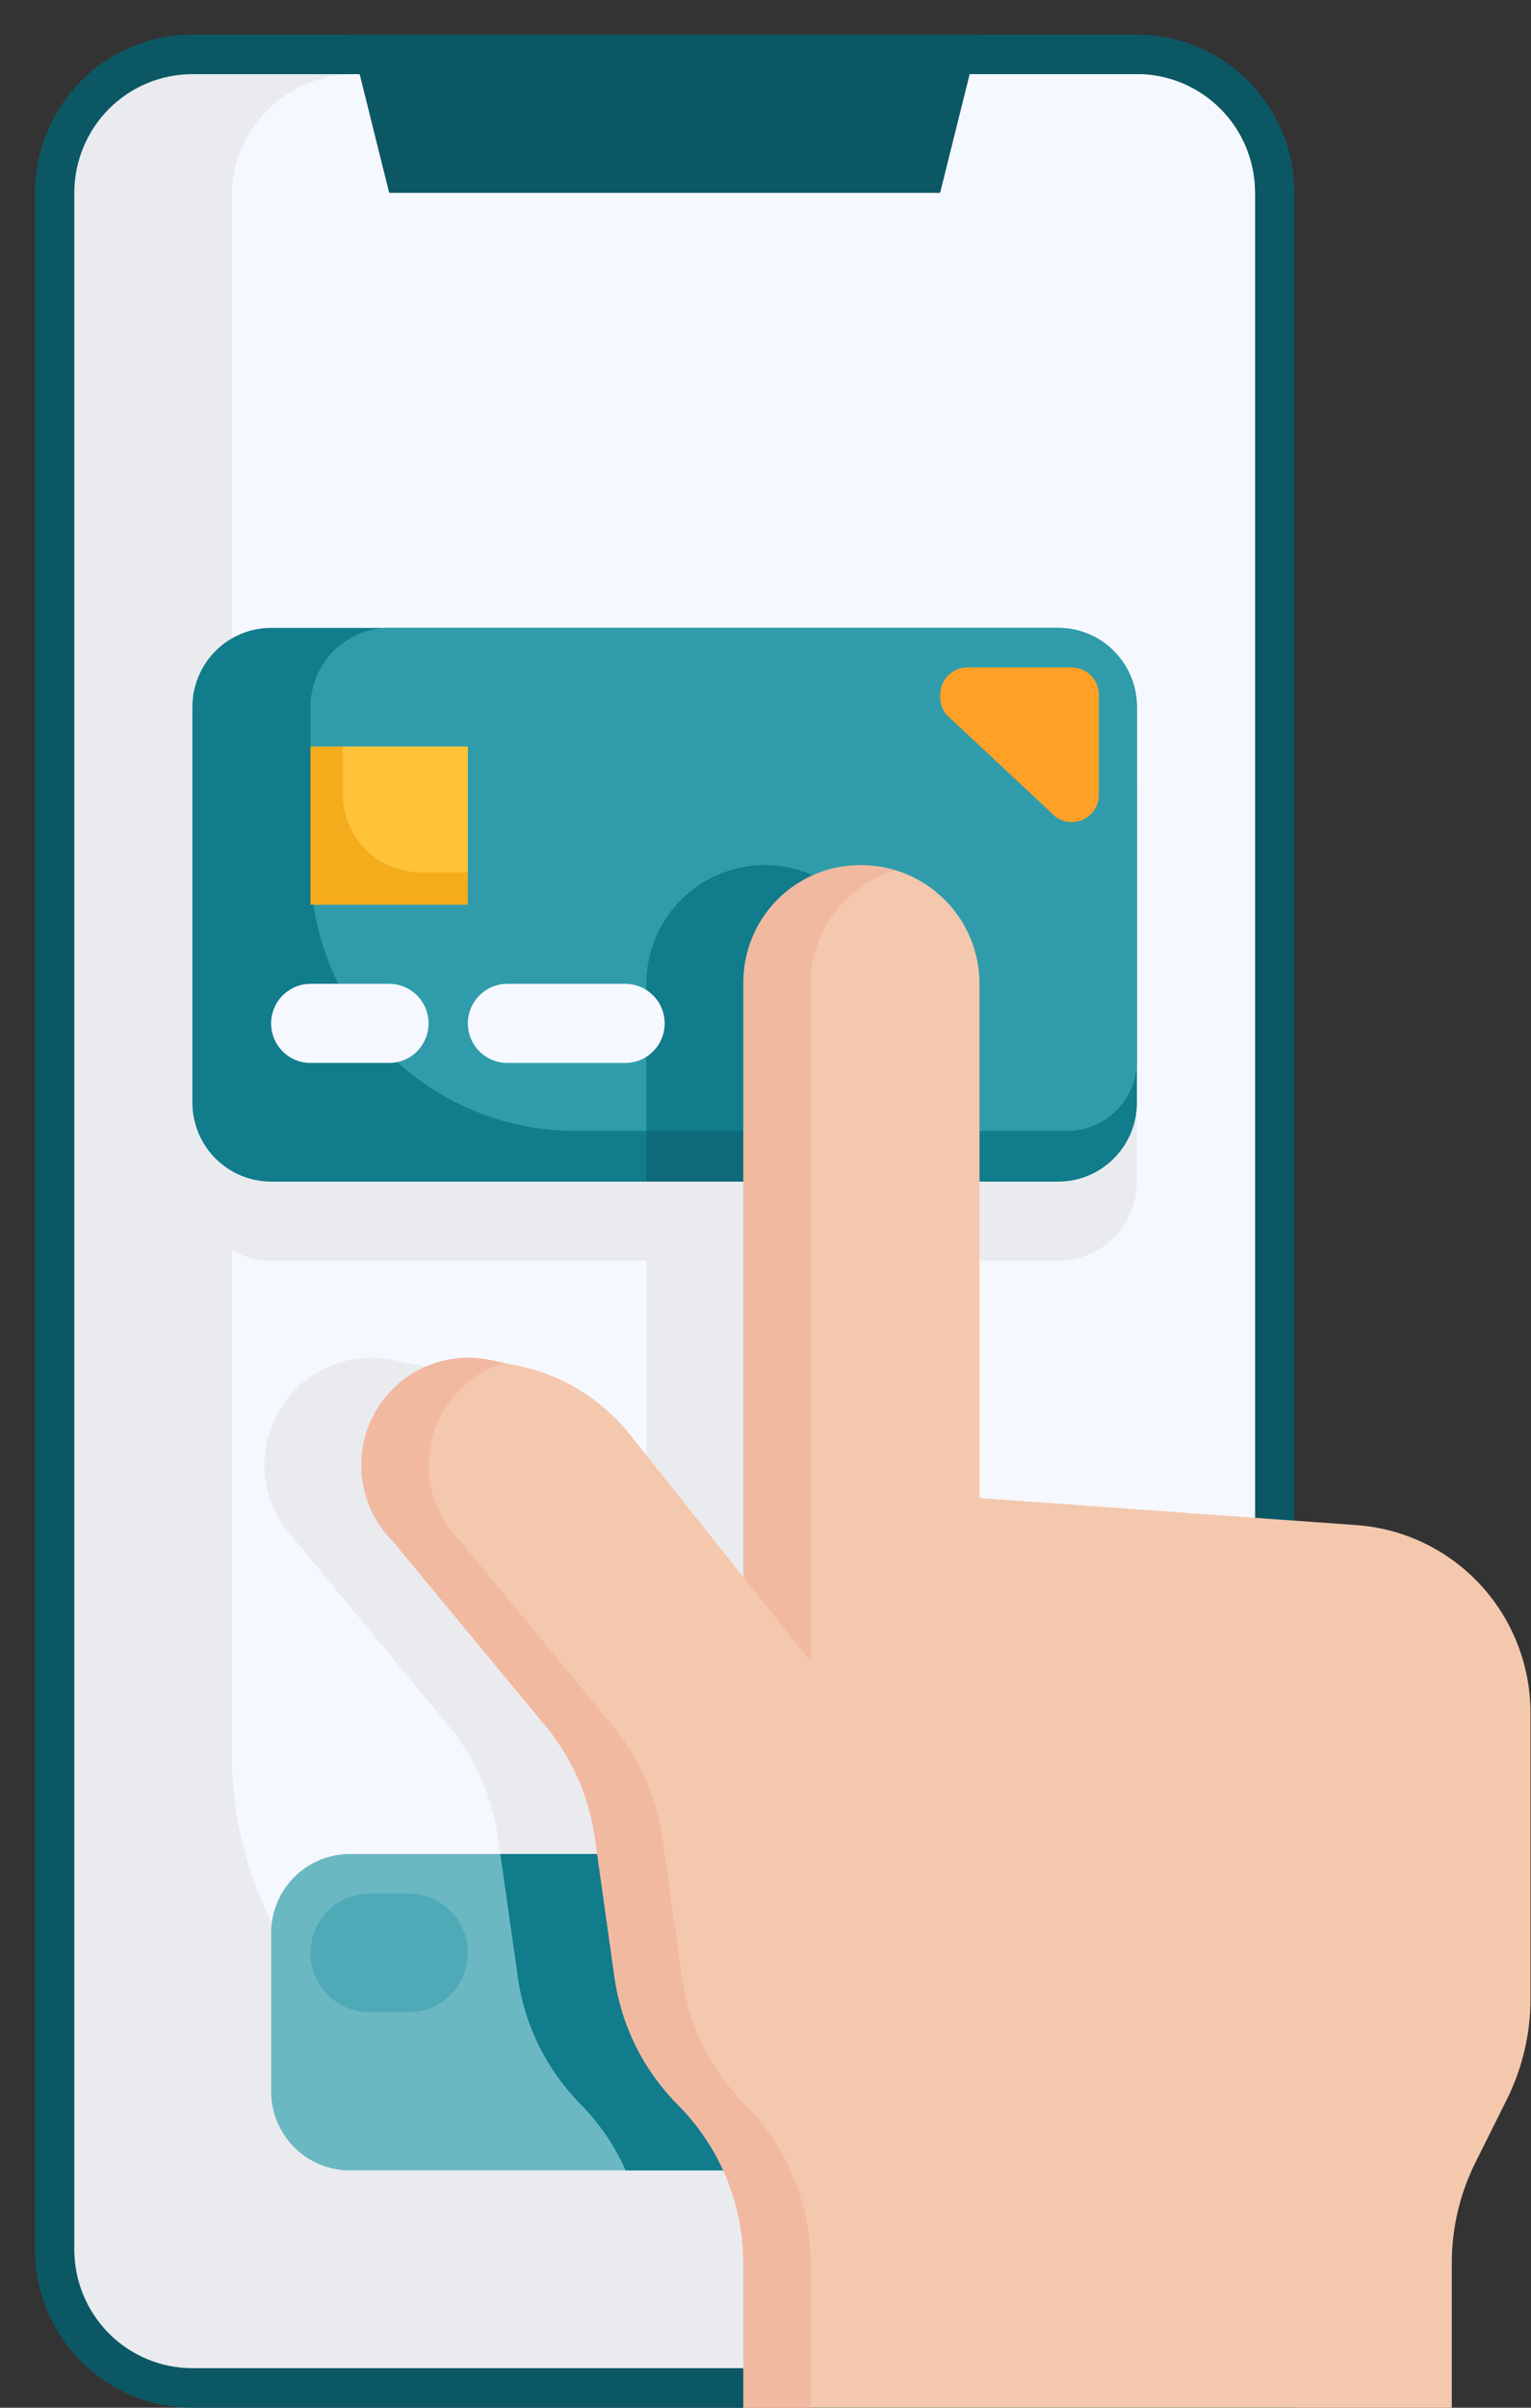 <svg width="35" height="55" viewBox="0 0 35 55" fill="none" xmlns="http://www.w3.org/2000/svg">
<rect x="0" y="0" width="35" height="55" fill="#333333" stroke="none"/>
<path d="M13.396 55H4.399C3.444 55 2.529 54.619 1.854 53.941C1.179 53.264 0.8 52.344 0.8 51.386V4.405C0.8 3.446 1.179 2.527 1.854 1.849C2.529 1.171 3.444 0.791 4.399 0.791H25.991C26.946 0.791 27.861 1.171 28.536 1.849C29.211 2.527 29.59 3.446 29.59 4.405V55H13.396Z" fill="#0B5864"/>
<path d="M4.398 54.096C3.682 54.096 2.996 53.811 2.49 53.303C1.984 52.794 1.699 52.105 1.699 51.386V4.405C1.699 3.686 1.984 2.996 2.49 2.488C2.996 1.98 3.682 1.694 4.398 1.694H25.991C26.707 1.694 27.393 1.98 27.9 2.488C28.406 2.996 28.69 3.686 28.69 4.405V54.096H4.398Z" fill="#EAEBEF"/>
<path d="M25.991 1.694H8.087C7.347 1.694 6.638 1.989 6.115 2.514C5.592 3.04 5.298 3.752 5.298 4.495V40.054C5.298 42.34 6.203 44.533 7.813 46.15C9.423 47.767 11.607 48.675 13.884 48.676H28.69V4.405C28.69 3.686 28.406 2.996 27.899 2.488C27.393 1.98 26.707 1.694 25.991 1.694Z" fill="#F6F8FF"/>
<path d="M7.997 0.791L8.897 4.405H21.492L22.392 0.791H7.997Z" fill="#0B5864"/>
<path d="M16.994 28.799H6.198C5.721 28.799 5.263 28.608 4.925 28.27C4.588 27.931 4.398 27.471 4.398 26.992V17.957C4.398 17.478 4.588 17.018 4.925 16.679C5.263 16.34 5.721 16.15 6.198 16.15H24.192C24.669 16.15 25.127 16.34 25.464 16.679C25.802 17.018 25.991 17.478 25.991 17.957V26.992C25.991 27.471 25.802 27.931 25.464 28.27C25.127 28.608 24.669 28.799 24.192 28.799H16.994Z" fill="#EAEBEF"/>
<path d="M28.795 34.838L20.178 34.22V22.474C20.178 21.756 19.893 21.066 19.387 20.558C18.881 20.049 18.194 19.764 17.479 19.764C16.763 19.764 16.076 20.049 15.57 20.558C15.064 21.066 14.78 21.756 14.78 22.474V36.027L12.182 32.766C11.535 31.954 10.624 31.398 9.609 31.194L8.965 31.064C8.35 30.94 7.711 31.059 7.181 31.395C6.651 31.732 6.271 32.26 6.118 32.871C6.016 33.281 6.021 33.712 6.133 34.119C6.246 34.527 6.462 34.899 6.76 35.198L10.258 39.426C10.861 40.155 11.252 41.038 11.385 41.977L11.84 45.174C11.996 46.272 12.503 47.29 13.284 48.075C14.242 49.036 14.78 50.341 14.78 51.7V54.096H30.974V51.693C30.974 50.897 31.159 50.112 31.514 49.4L32.234 47.955C32.588 47.243 32.773 46.458 32.773 45.661V39.128C32.773 38.041 32.363 36.993 31.625 36.197C30.887 35.401 29.875 34.915 28.795 34.838Z" fill="#EAEBEF"/>
<path d="M16.994 26.992H6.198C5.721 26.992 5.263 26.801 4.925 26.462C4.588 26.124 4.398 25.664 4.398 25.185V16.15C4.398 15.671 4.588 15.211 4.925 14.872C5.263 14.533 5.721 14.343 6.198 14.343H24.192C24.669 14.343 25.127 14.533 25.464 14.872C25.802 15.211 25.991 15.671 25.991 16.15V25.185C25.991 25.664 25.802 26.124 25.464 26.462C25.127 26.801 24.669 26.992 24.192 26.992H16.994Z" fill="#107C8C"/>
<path d="M8.897 14.343H24.192C24.669 14.343 25.127 14.533 25.464 14.872C25.802 15.211 25.991 15.671 25.991 16.15V24.237C25.991 24.66 25.824 25.066 25.526 25.365C25.228 25.665 24.824 25.833 24.402 25.833H13.141C11.538 25.833 10.001 25.193 8.868 24.055C7.734 22.917 7.098 21.373 7.098 19.764V16.15C7.098 15.671 7.287 15.211 7.625 14.872C7.962 14.533 8.42 14.343 8.897 14.343Z" fill="#309CAB"/>
<path d="M16.994 26.992H20.177V22.474C20.177 21.756 19.893 21.066 19.387 20.558C18.881 20.049 18.194 19.764 17.478 19.764C16.762 19.764 16.076 20.049 15.57 20.558C15.064 21.066 14.779 21.756 14.779 22.474V26.992H16.994Z" fill="#0E6A78"/>
<path d="M16.53 49.579H7.998C7.52 49.579 7.063 49.389 6.725 49.05C6.388 48.711 6.198 48.251 6.198 47.772V44.158C6.198 43.679 6.388 43.219 6.725 42.88C7.063 42.541 7.52 42.351 7.998 42.351H16.995L16.53 49.579Z" fill="#6BB8C3"/>
<path d="M16.994 42.351H11.438L11.84 45.176C11.995 46.275 12.502 47.293 13.284 48.078C13.71 48.513 14.056 49.021 14.304 49.579H16.53L16.994 42.351Z" fill="#107C8C"/>
<path d="M7.098 17.053H10.696V20.667H7.098V17.053Z" fill="#F4AC1C"/>
<path d="M8.897 24.281H7.098C6.859 24.281 6.63 24.186 6.462 24.017C6.293 23.847 6.198 23.617 6.198 23.378C6.198 23.138 6.293 22.908 6.462 22.739C6.63 22.57 6.859 22.474 7.098 22.474H8.897C9.136 22.474 9.365 22.57 9.534 22.739C9.702 22.908 9.797 23.138 9.797 23.378C9.797 23.617 9.702 23.847 9.534 24.017C9.365 24.186 9.136 24.281 8.897 24.281Z" fill="#F6F8FF"/>
<path d="M9.347 43.255H8.447C7.702 43.255 7.098 43.861 7.098 44.61C7.098 45.358 7.702 45.965 8.447 45.965H9.347C10.092 45.965 10.696 45.358 10.696 44.61C10.696 43.861 10.092 43.255 9.347 43.255Z" fill="#4EAAB7"/>
<path d="M7.836 17.053H10.696V19.926H9.616C9.383 19.926 9.151 19.88 8.935 19.79C8.719 19.7 8.522 19.569 8.357 19.402C8.192 19.236 8.06 19.039 7.971 18.822C7.882 18.605 7.836 18.372 7.836 18.138V17.053Z" fill="#FFC239"/>
<path d="M20.177 25.833V22.474C20.177 21.756 19.893 21.066 19.387 20.558C18.881 20.049 18.194 19.764 17.478 19.764C16.762 19.764 16.076 20.049 15.57 20.558C15.064 21.066 14.779 21.756 14.779 22.474V25.833H20.177Z" fill="#107C8C"/>
<path d="M31.01 34.838L22.392 34.22V22.474C22.392 21.756 22.108 21.066 21.602 20.558C21.096 20.049 20.409 19.764 19.693 19.764C18.978 19.764 18.291 20.049 17.785 20.558C17.279 21.066 16.994 21.756 16.994 22.474V36.027L14.397 32.766C13.75 31.954 12.839 31.398 11.824 31.194L11.18 31.064C10.565 30.94 9.926 31.059 9.396 31.395C8.866 31.732 8.486 32.26 8.333 32.871C8.23 33.281 8.236 33.712 8.348 34.119C8.461 34.527 8.676 34.899 8.974 35.198L12.473 39.426C13.076 40.155 13.466 41.038 13.6 41.977L14.05 45.174C14.206 46.272 14.713 47.29 15.495 48.075C15.97 48.551 16.347 49.116 16.604 49.739C16.861 50.362 16.994 51.029 16.994 51.703V55H33.189V51.693C33.189 50.897 33.374 50.112 33.729 49.4L34.449 47.955C34.804 47.242 34.989 46.455 34.988 45.658V39.128C34.988 38.041 34.578 36.993 33.84 36.197C33.102 35.401 32.09 34.915 31.01 34.838Z" fill="#F4C8AD"/>
<path d="M8.333 32.873C8.23 33.284 8.236 33.714 8.348 34.122C8.461 34.53 8.676 34.902 8.974 35.201L12.473 39.428C13.076 40.158 13.466 41.041 13.6 41.98L14.05 45.176C14.206 46.275 14.713 47.293 15.495 48.078C15.969 48.553 16.346 49.118 16.604 49.74C16.861 50.363 16.994 51.029 16.994 51.703V55H18.531V51.703C18.531 51.03 18.399 50.363 18.143 49.741C17.886 49.119 17.51 48.553 17.036 48.078C16.255 47.292 15.748 46.275 15.592 45.176L15.142 41.98C15.008 41.041 14.617 40.158 14.014 39.428L10.517 35.201C10.219 34.902 10.003 34.53 9.89 34.122C9.778 33.714 9.772 33.284 9.874 32.873C9.977 32.464 10.183 32.089 10.474 31.784C10.764 31.479 11.128 31.255 11.53 31.133L11.184 31.064C10.568 30.939 9.928 31.058 9.397 31.395C8.866 31.732 8.485 32.261 8.333 32.873ZM16.994 22.474V36.027L18.531 37.957V22.474C18.533 21.892 18.721 21.326 19.069 20.86C19.417 20.394 19.905 20.053 20.462 19.889C20.06 19.761 19.633 19.73 19.217 19.8C18.802 19.87 18.408 20.038 18.07 20.291C17.731 20.543 17.457 20.873 17.27 21.253C17.083 21.632 16.989 22.051 16.994 22.474Z" fill="#F2B9A1"/>
<path d="M14.295 24.281H11.596C11.357 24.281 11.129 24.186 10.96 24.017C10.791 23.847 10.696 23.617 10.696 23.378C10.696 23.138 10.791 22.908 10.96 22.739C11.129 22.57 11.357 22.474 11.596 22.474H14.295C14.534 22.474 14.762 22.57 14.931 22.739C15.1 22.908 15.195 23.138 15.195 23.378C15.195 23.617 15.1 23.847 14.931 24.017C14.762 24.186 14.534 24.281 14.295 24.281Z" fill="#F6F8FF"/>
<path d="M25.122 18.156V15.871C25.122 15.705 25.056 15.546 24.939 15.429C24.823 15.312 24.665 15.246 24.5 15.246H22.115C21.95 15.246 21.792 15.312 21.675 15.429C21.559 15.546 21.493 15.705 21.493 15.871V15.927C21.493 16.076 21.546 16.219 21.642 16.332L24.029 18.562C24.087 18.631 24.159 18.685 24.24 18.723C24.322 18.761 24.41 18.78 24.5 18.78C24.665 18.78 24.823 18.714 24.939 18.597C25.056 18.48 25.122 18.321 25.122 18.156Z" fill="#FFA027"/>
</svg>
